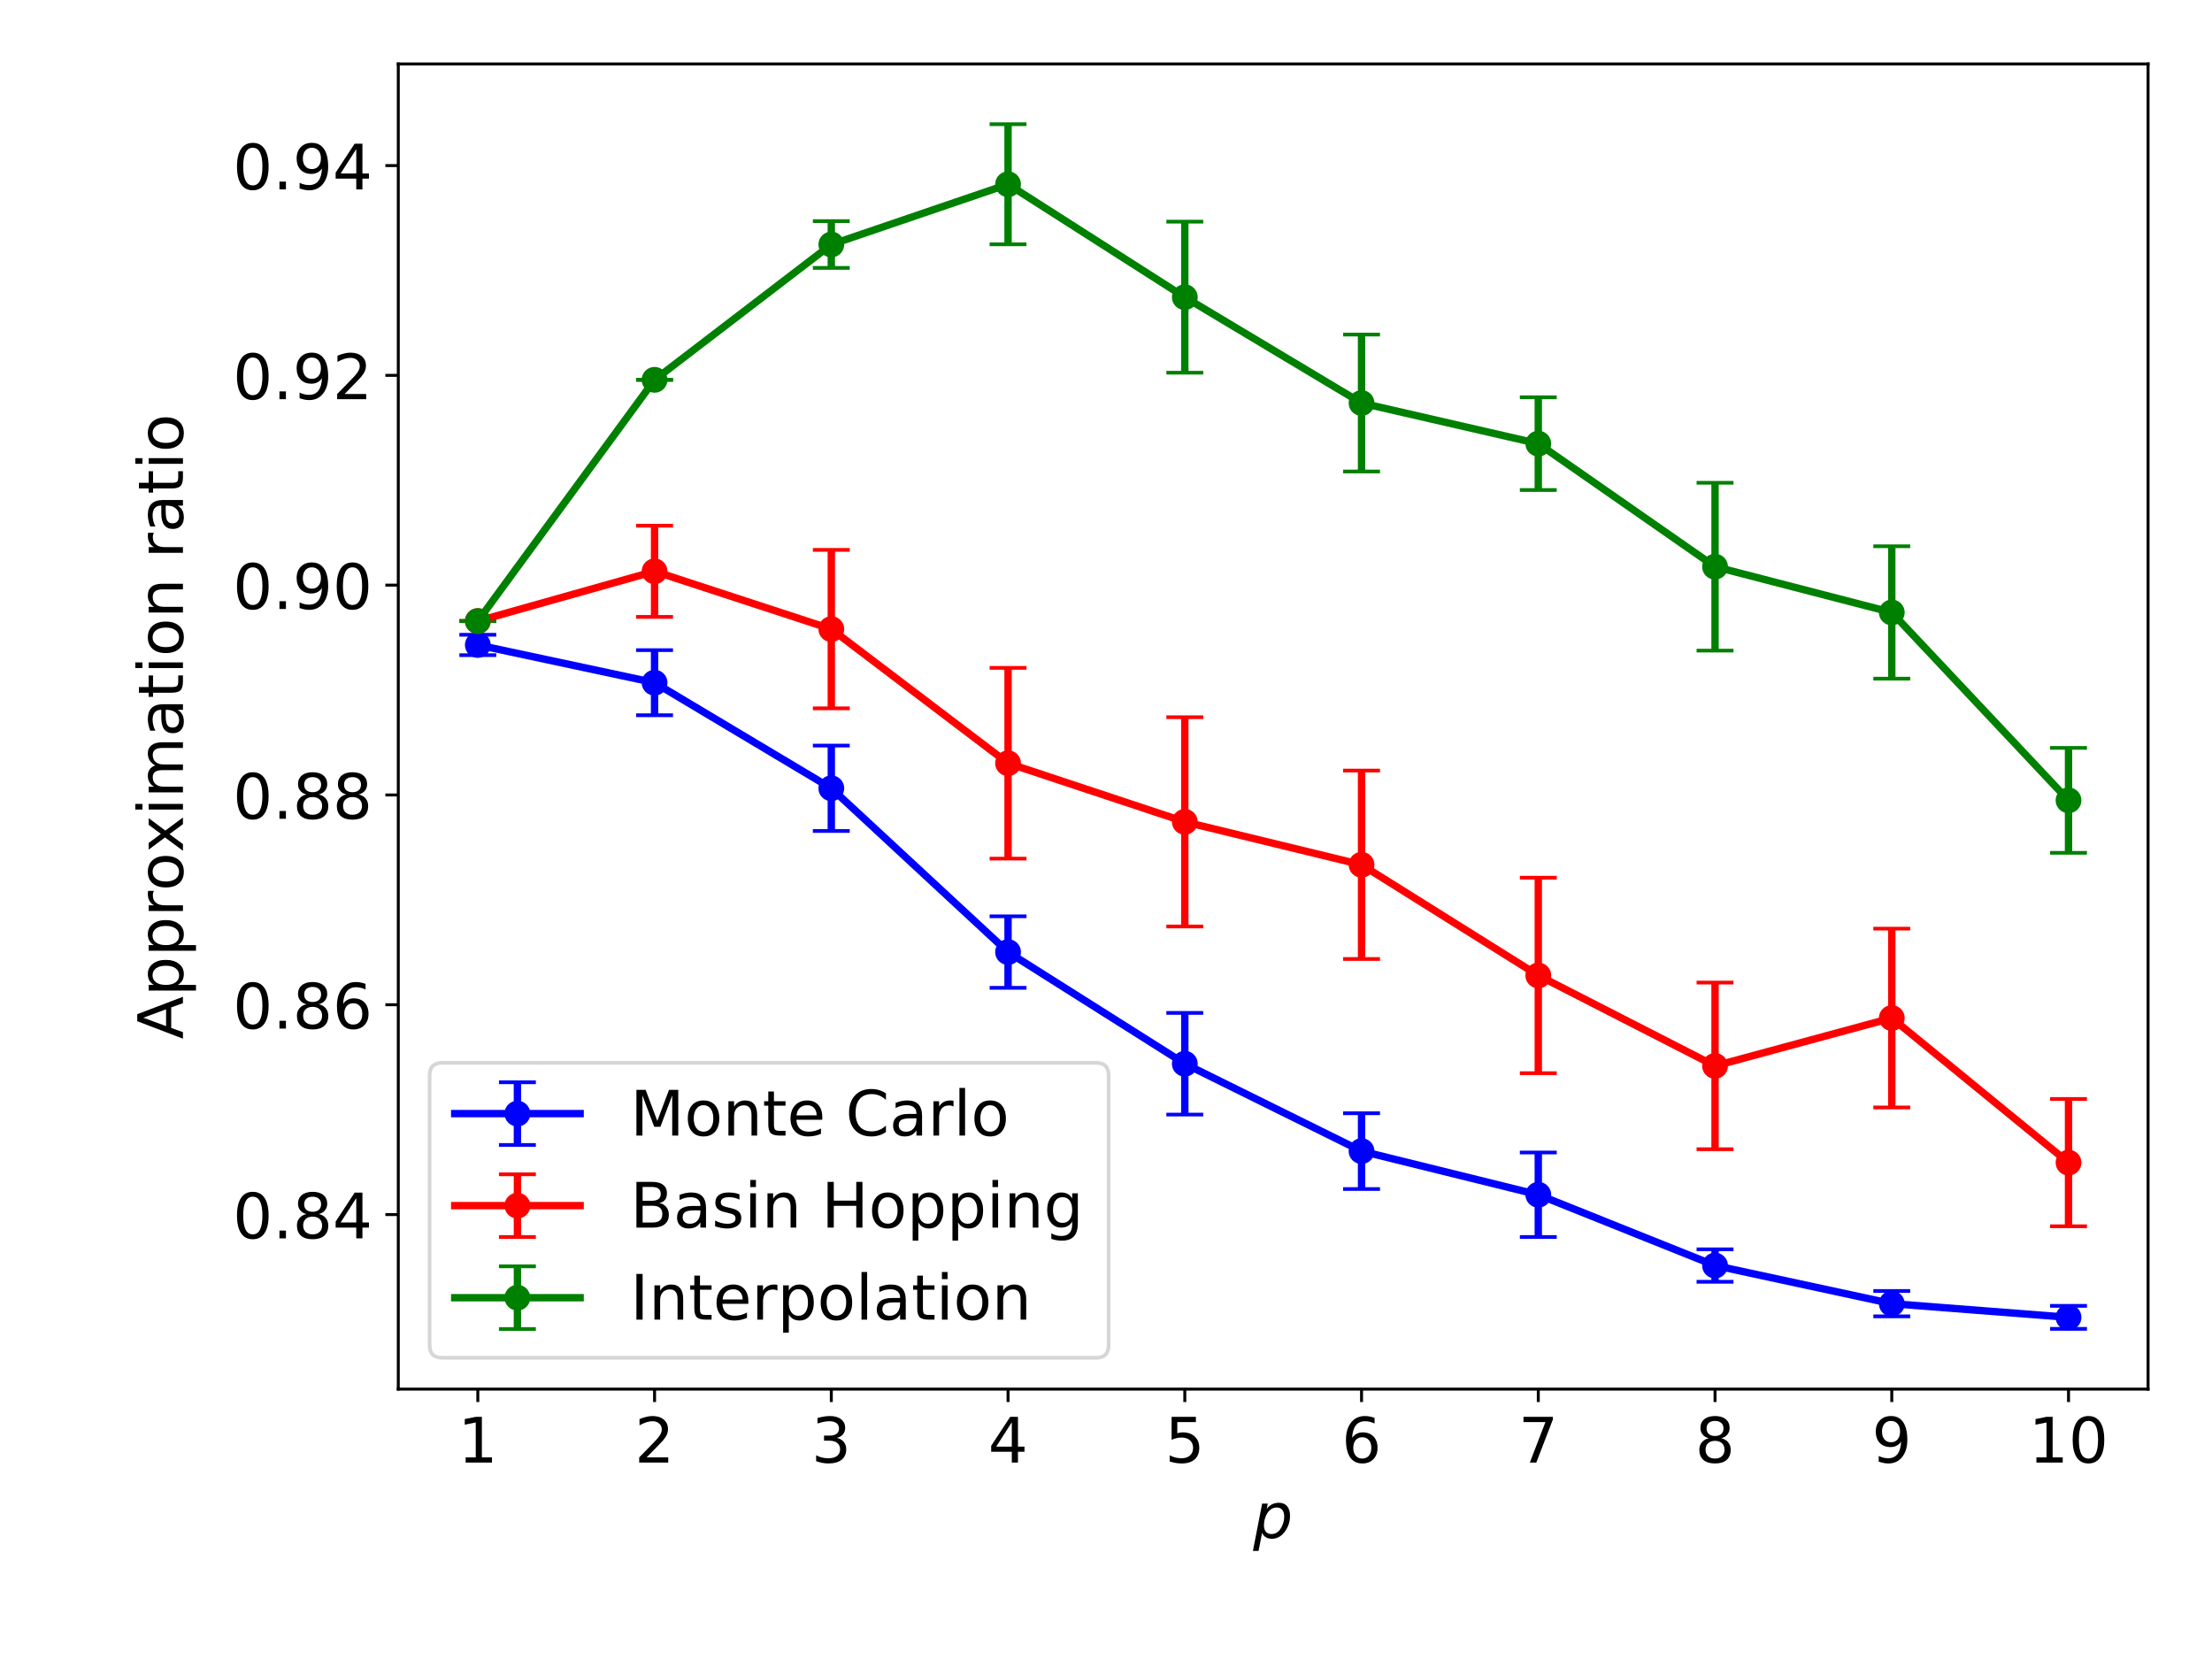 <?xml version="1.0" encoding="utf-8" standalone="no"?>
<!DOCTYPE svg PUBLIC "-//W3C//DTD SVG 1.1//EN"
  "http://www.w3.org/Graphics/SVG/1.1/DTD/svg11.dtd">
<!-- Created with matplotlib (https://matplotlib.org/) -->
<svg height="450pt" version="1.1" viewBox="0 0 599.76 450" width="599.76pt" xmlns="http://www.w3.org/2000/svg" xmlns:xlink="http://www.w3.org/1999/xlink">
 <defs>
  <style type="text/css">
*{stroke-linecap:butt;stroke-linejoin:round;}
  </style>
 </defs>
 <g id="figure_1">
  <g id="patch_1">
   <path d="M 0 450 
L 599.76 450 
L 599.76 0 
L 0 0 
z
" style="fill:#ffffff;"/>
  </g>
  <g id="axes_1">
   <g id="patch_2">
    <path d="M 107.991 376.615 
L 582.423 376.615 
L 582.423 17.344 
L 107.991 17.344 
z
" style="fill:#ffffff;"/>
   </g>
   <g id="matplotlib.axis_1">
    <g id="xtick_1">
     <g id="line2d_1">
      <defs>
       <path d="M 0 0 
L 0 3.5 
" id="m2e8992479a" style="stroke:#000000;stroke-width:0.8;"/>
      </defs>
      <g>
       <use style="stroke:#000000;stroke-width:0.8;" x="129.556" xlink:href="#m2e8992479a" y="376.615"/>
      </g>
     </g>
     <g id="text_1">
      <!-- 1 -->
      <defs>
       <path d="M 12.406 8.297 
L 28.516 8.297 
L 28.516 63.922 
L 10.984 60.406 
L 10.984 69.391 
L 28.422 72.906 
L 38.281 72.906 
L 38.281 8.297 
L 54.391 8.297 
L 54.391 0 
L 12.406 0 
z
" id="DejaVuSans-49"/>
      </defs>
      <g transform="translate(124.148 396.532)scale(0.17 -0.17)">
       <use xlink:href="#DejaVuSans-49"/>
      </g>
     </g>
    </g>
    <g id="xtick_2">
     <g id="line2d_2">
      <g>
       <use style="stroke:#000000;stroke-width:0.8;" x="177.478" xlink:href="#m2e8992479a" y="376.615"/>
      </g>
     </g>
     <g id="text_2">
      <!-- 2 -->
      <defs>
       <path d="M 19.188 8.297 
L 53.609 8.297 
L 53.609 0 
L 7.328 0 
L 7.328 8.297 
Q 12.938 14.109 22.625 23.891 
Q 32.328 33.688 34.812 36.531 
Q 39.547 41.844 41.422 45.531 
Q 43.312 49.219 43.312 52.781 
Q 43.312 58.594 39.234 62.25 
Q 35.156 65.922 28.609 65.922 
Q 23.969 65.922 18.812 64.312 
Q 13.672 62.703 7.812 59.422 
L 7.812 69.391 
Q 13.766 71.781 18.938 73 
Q 24.125 74.219 28.422 74.219 
Q 39.75 74.219 46.484 68.547 
Q 53.219 62.891 53.219 53.422 
Q 53.219 48.922 51.531 44.891 
Q 49.859 40.875 45.406 35.406 
Q 44.188 33.984 37.641 27.219 
Q 31.109 20.453 19.188 8.297 
z
" id="DejaVuSans-50"/>
      </defs>
      <g transform="translate(172.07 396.532)scale(0.17 -0.17)">
       <use xlink:href="#DejaVuSans-50"/>
      </g>
     </g>
    </g>
    <g id="xtick_3">
     <g id="line2d_3">
      <g>
       <use style="stroke:#000000;stroke-width:0.8;" x="225.401" xlink:href="#m2e8992479a" y="376.615"/>
      </g>
     </g>
     <g id="text_3">
      <!-- 3 -->
      <defs>
       <path d="M 40.578 39.312 
Q 47.656 37.797 51.625 33 
Q 55.609 28.219 55.609 21.188 
Q 55.609 10.406 48.188 4.484 
Q 40.766 -1.422 27.094 -1.422 
Q 22.516 -1.422 17.656 -0.516 
Q 12.797 0.391 7.625 2.203 
L 7.625 11.719 
Q 11.719 9.328 16.594 8.109 
Q 21.484 6.891 26.812 6.891 
Q 36.078 6.891 40.938 10.547 
Q 45.797 14.203 45.797 21.188 
Q 45.797 27.641 41.281 31.266 
Q 36.766 34.906 28.719 34.906 
L 20.219 34.906 
L 20.219 43.016 
L 29.109 43.016 
Q 36.375 43.016 40.234 45.922 
Q 44.094 48.828 44.094 54.297 
Q 44.094 59.906 40.109 62.906 
Q 36.141 65.922 28.719 65.922 
Q 24.656 65.922 20.016 65.031 
Q 15.375 64.156 9.812 62.312 
L 9.812 71.094 
Q 15.438 72.656 20.344 73.438 
Q 25.25 74.219 29.594 74.219 
Q 40.828 74.219 47.359 69.109 
Q 53.906 64.016 53.906 55.328 
Q 53.906 49.266 50.438 45.094 
Q 46.969 40.922 40.578 39.312 
z
" id="DejaVuSans-51"/>
      </defs>
      <g transform="translate(219.993 396.532)scale(0.17 -0.17)">
       <use xlink:href="#DejaVuSans-51"/>
      </g>
     </g>
    </g>
    <g id="xtick_4">
     <g id="line2d_4">
      <g>
       <use style="stroke:#000000;stroke-width:0.8;" x="273.323" xlink:href="#m2e8992479a" y="376.615"/>
      </g>
     </g>
     <g id="text_4">
      <!-- 4 -->
      <defs>
       <path d="M 37.797 64.312 
L 12.891 25.391 
L 37.797 25.391 
z
M 35.203 72.906 
L 47.609 72.906 
L 47.609 25.391 
L 58.016 25.391 
L 58.016 17.188 
L 47.609 17.188 
L 47.609 0 
L 37.797 0 
L 37.797 17.188 
L 4.891 17.188 
L 4.891 26.703 
z
" id="DejaVuSans-52"/>
      </defs>
      <g transform="translate(267.915 396.532)scale(0.17 -0.17)">
       <use xlink:href="#DejaVuSans-52"/>
      </g>
     </g>
    </g>
    <g id="xtick_5">
     <g id="line2d_5">
      <g>
       <use style="stroke:#000000;stroke-width:0.8;" x="321.246" xlink:href="#m2e8992479a" y="376.615"/>
      </g>
     </g>
     <g id="text_5">
      <!-- 5 -->
      <defs>
       <path d="M 10.797 72.906 
L 49.516 72.906 
L 49.516 64.594 
L 19.828 64.594 
L 19.828 46.734 
Q 21.969 47.469 24.109 47.828 
Q 26.266 48.188 28.422 48.188 
Q 40.625 48.188 47.75 41.5 
Q 54.891 34.812 54.891 23.391 
Q 54.891 11.625 47.562 5.094 
Q 40.234 -1.422 26.906 -1.422 
Q 22.312 -1.422 17.547 -0.641 
Q 12.797 0.141 7.719 1.703 
L 7.719 11.625 
Q 12.109 9.234 16.797 8.062 
Q 21.484 6.891 26.703 6.891 
Q 35.156 6.891 40.078 11.328 
Q 45.016 15.766 45.016 23.391 
Q 45.016 31 40.078 35.438 
Q 35.156 39.891 26.703 39.891 
Q 22.75 39.891 18.812 39.016 
Q 14.891 38.141 10.797 36.281 
z
" id="DejaVuSans-53"/>
      </defs>
      <g transform="translate(315.838 396.532)scale(0.17 -0.17)">
       <use xlink:href="#DejaVuSans-53"/>
      </g>
     </g>
    </g>
    <g id="xtick_6">
     <g id="line2d_6">
      <g>
       <use style="stroke:#000000;stroke-width:0.8;" x="369.168" xlink:href="#m2e8992479a" y="376.615"/>
      </g>
     </g>
     <g id="text_6">
      <!-- 6 -->
      <defs>
       <path d="M 33.016 40.375 
Q 26.375 40.375 22.484 35.828 
Q 18.609 31.297 18.609 23.391 
Q 18.609 15.531 22.484 10.953 
Q 26.375 6.391 33.016 6.391 
Q 39.656 6.391 43.531 10.953 
Q 47.406 15.531 47.406 23.391 
Q 47.406 31.297 43.531 35.828 
Q 39.656 40.375 33.016 40.375 
z
M 52.594 71.297 
L 52.594 62.312 
Q 48.875 64.062 45.094 64.984 
Q 41.312 65.922 37.594 65.922 
Q 27.828 65.922 22.672 59.328 
Q 17.531 52.734 16.797 39.406 
Q 19.672 43.656 24.016 45.922 
Q 28.375 48.188 33.594 48.188 
Q 44.578 48.188 50.953 41.516 
Q 57.328 34.859 57.328 23.391 
Q 57.328 12.156 50.688 5.359 
Q 44.047 -1.422 33.016 -1.422 
Q 20.359 -1.422 13.672 8.266 
Q 6.984 17.969 6.984 36.375 
Q 6.984 53.656 15.188 63.938 
Q 23.391 74.219 37.203 74.219 
Q 40.922 74.219 44.703 73.484 
Q 48.484 72.75 52.594 71.297 
z
" id="DejaVuSans-54"/>
      </defs>
      <g transform="translate(363.76 396.532)scale(0.17 -0.17)">
       <use xlink:href="#DejaVuSans-54"/>
      </g>
     </g>
    </g>
    <g id="xtick_7">
     <g id="line2d_7">
      <g>
       <use style="stroke:#000000;stroke-width:0.8;" x="417.091" xlink:href="#m2e8992479a" y="376.615"/>
      </g>
     </g>
     <g id="text_7">
      <!-- 7 -->
      <defs>
       <path d="M 8.203 72.906 
L 55.078 72.906 
L 55.078 68.703 
L 28.609 0 
L 18.312 0 
L 43.219 64.594 
L 8.203 64.594 
z
" id="DejaVuSans-55"/>
      </defs>
      <g transform="translate(411.683 396.532)scale(0.17 -0.17)">
       <use xlink:href="#DejaVuSans-55"/>
      </g>
     </g>
    </g>
    <g id="xtick_8">
     <g id="line2d_8">
      <g>
       <use style="stroke:#000000;stroke-width:0.8;" x="465.013" xlink:href="#m2e8992479a" y="376.615"/>
      </g>
     </g>
     <g id="text_8">
      <!-- 8 -->
      <defs>
       <path d="M 31.781 34.625 
Q 24.75 34.625 20.719 30.859 
Q 16.703 27.094 16.703 20.516 
Q 16.703 13.922 20.719 10.156 
Q 24.75 6.391 31.781 6.391 
Q 38.812 6.391 42.859 10.172 
Q 46.922 13.969 46.922 20.516 
Q 46.922 27.094 42.891 30.859 
Q 38.875 34.625 31.781 34.625 
z
M 21.922 38.812 
Q 15.578 40.375 12.031 44.719 
Q 8.5 49.078 8.5 55.328 
Q 8.5 64.062 14.719 69.141 
Q 20.953 74.219 31.781 74.219 
Q 42.672 74.219 48.875 69.141 
Q 55.078 64.062 55.078 55.328 
Q 55.078 49.078 51.531 44.719 
Q 48 40.375 41.703 38.812 
Q 48.828 37.156 52.797 32.312 
Q 56.781 27.484 56.781 20.516 
Q 56.781 9.906 50.312 4.234 
Q 43.844 -1.422 31.781 -1.422 
Q 19.734 -1.422 13.25 4.234 
Q 6.781 9.906 6.781 20.516 
Q 6.781 27.484 10.781 32.312 
Q 14.797 37.156 21.922 38.812 
z
M 18.312 54.391 
Q 18.312 48.734 21.844 45.562 
Q 25.391 42.391 31.781 42.391 
Q 38.141 42.391 41.719 45.562 
Q 45.312 48.734 45.312 54.391 
Q 45.312 60.062 41.719 63.234 
Q 38.141 66.406 31.781 66.406 
Q 25.391 66.406 21.844 63.234 
Q 18.312 60.062 18.312 54.391 
z
" id="DejaVuSans-56"/>
      </defs>
      <g transform="translate(459.605 396.532)scale(0.17 -0.17)">
       <use xlink:href="#DejaVuSans-56"/>
      </g>
     </g>
    </g>
    <g id="xtick_9">
     <g id="line2d_9">
      <g>
       <use style="stroke:#000000;stroke-width:0.8;" x="512.936" xlink:href="#m2e8992479a" y="376.615"/>
      </g>
     </g>
     <g id="text_9">
      <!-- 9 -->
      <defs>
       <path d="M 10.984 1.516 
L 10.984 10.5 
Q 14.703 8.734 18.5 7.812 
Q 22.312 6.891 25.984 6.891 
Q 35.75 6.891 40.891 13.453 
Q 46.047 20.016 46.781 33.406 
Q 43.953 29.203 39.594 26.953 
Q 35.25 24.703 29.984 24.703 
Q 19.047 24.703 12.672 31.312 
Q 6.297 37.938 6.297 49.422 
Q 6.297 60.641 12.938 67.422 
Q 19.578 74.219 30.609 74.219 
Q 43.266 74.219 49.922 64.516 
Q 56.594 54.828 56.594 36.375 
Q 56.594 19.141 48.406 8.859 
Q 40.234 -1.422 26.422 -1.422 
Q 22.703 -1.422 18.891 -0.688 
Q 15.094 0.047 10.984 1.516 
z
M 30.609 32.422 
Q 37.25 32.422 41.125 36.953 
Q 45.016 41.5 45.016 49.422 
Q 45.016 57.281 41.125 61.844 
Q 37.25 66.406 30.609 66.406 
Q 23.969 66.406 20.094 61.844 
Q 16.219 57.281 16.219 49.422 
Q 16.219 41.5 20.094 36.953 
Q 23.969 32.422 30.609 32.422 
z
" id="DejaVuSans-57"/>
      </defs>
      <g transform="translate(507.527 396.532)scale(0.17 -0.17)">
       <use xlink:href="#DejaVuSans-57"/>
      </g>
     </g>
    </g>
    <g id="xtick_10">
     <g id="line2d_10">
      <g>
       <use style="stroke:#000000;stroke-width:0.8;" x="560.858" xlink:href="#m2e8992479a" y="376.615"/>
      </g>
     </g>
     <g id="text_10">
      <!-- 10 -->
      <defs>
       <path d="M 31.781 66.406 
Q 24.172 66.406 20.328 58.906 
Q 16.5 51.422 16.5 36.375 
Q 16.5 21.391 20.328 13.891 
Q 24.172 6.391 31.781 6.391 
Q 39.453 6.391 43.281 13.891 
Q 47.125 21.391 47.125 36.375 
Q 47.125 51.422 43.281 58.906 
Q 39.453 66.406 31.781 66.406 
z
M 31.781 74.219 
Q 44.047 74.219 50.516 64.516 
Q 56.984 54.828 56.984 36.375 
Q 56.984 17.969 50.516 8.266 
Q 44.047 -1.422 31.781 -1.422 
Q 19.531 -1.422 13.062 8.266 
Q 6.594 17.969 6.594 36.375 
Q 6.594 54.828 13.062 64.516 
Q 19.531 74.219 31.781 74.219 
z
" id="DejaVuSans-48"/>
      </defs>
      <g transform="translate(550.042 396.532)scale(0.17 -0.17)">
       <use xlink:href="#DejaVuSans-49"/>
       <use x="63.623" xlink:href="#DejaVuSans-48"/>
      </g>
     </g>
    </g>
    <g id="text_11">
     <!-- $p$ -->
     <defs>
      <path d="M 49.609 33.688 
Q 49.609 40.875 46.484 44.672 
Q 43.359 48.484 37.5 48.484 
Q 33.5 48.484 29.859 46.438 
Q 26.219 44.391 23.391 40.484 
Q 20.609 36.625 18.938 31.156 
Q 17.281 25.688 17.281 20.312 
Q 17.281 13.484 20.406 9.797 
Q 23.531 6.109 29.297 6.109 
Q 33.547 6.109 37.188 8.109 
Q 40.828 10.109 43.406 13.922 
Q 46.188 17.922 47.891 23.344 
Q 49.609 28.766 49.609 33.688 
z
M 21.781 46.391 
Q 25.391 51.125 30.297 53.562 
Q 35.203 56 41.219 56 
Q 49.609 56 54.25 50.5 
Q 58.891 45.016 58.891 35.109 
Q 58.891 27 56 19.656 
Q 53.125 12.312 47.703 6.5 
Q 44.094 2.641 39.547 0.609 
Q 35.016 -1.422 29.984 -1.422 
Q 24.172 -1.422 20.219 1 
Q 16.266 3.422 14.312 8.203 
L 8.688 -20.797 
L -0.297 -20.797 
L 14.406 54.688 
L 23.391 54.688 
z
" id="DejaVuSans-Oblique-112"/>
     </defs>
     <g transform="translate(339.767 416.95)scale(0.17 -0.17)">
      <use xlink:href="#DejaVuSans-Oblique-112"/>
     </g>
    </g>
   </g>
   <g id="matplotlib.axis_2">
    <g id="ytick_1">
     <g id="line2d_11">
      <defs>
       <path d="M 0 0 
L -3.5 0 
" id="m71ad647542" style="stroke:#000000;stroke-width:0.8;"/>
      </defs>
      <g>
       <use style="stroke:#000000;stroke-width:0.8;" x="107.991" xlink:href="#m71ad647542" y="329.285"/>
      </g>
     </g>
     <g id="text_12">
      <!-- 0.84 -->
      <defs>
       <path d="M 10.688 12.406 
L 21 12.406 
L 21 0 
L 10.688 0 
z
" id="DejaVuSans-46"/>
      </defs>
      <g transform="translate(63.139 335.744)scale(0.17 -0.17)">
       <use xlink:href="#DejaVuSans-48"/>
       <use x="63.623" xlink:href="#DejaVuSans-46"/>
       <use x="95.41" xlink:href="#DejaVuSans-56"/>
       <use x="159.033" xlink:href="#DejaVuSans-52"/>
      </g>
     </g>
    </g>
    <g id="ytick_2">
     <g id="line2d_12">
      <g>
       <use style="stroke:#000000;stroke-width:0.8;" x="107.991" xlink:href="#m71ad647542" y="272.406"/>
      </g>
     </g>
     <g id="text_13">
      <!-- 0.86 -->
      <g transform="translate(63.139 278.865)scale(0.17 -0.17)">
       <use xlink:href="#DejaVuSans-48"/>
       <use x="63.623" xlink:href="#DejaVuSans-46"/>
       <use x="95.41" xlink:href="#DejaVuSans-56"/>
       <use x="159.033" xlink:href="#DejaVuSans-54"/>
      </g>
     </g>
    </g>
    <g id="ytick_3">
     <g id="line2d_13">
      <g>
       <use style="stroke:#000000;stroke-width:0.8;" x="107.991" xlink:href="#m71ad647542" y="215.527"/>
      </g>
     </g>
     <g id="text_14">
      <!-- 0.88 -->
      <g transform="translate(63.139 221.986)scale(0.17 -0.17)">
       <use xlink:href="#DejaVuSans-48"/>
       <use x="63.623" xlink:href="#DejaVuSans-46"/>
       <use x="95.41" xlink:href="#DejaVuSans-56"/>
       <use x="159.033" xlink:href="#DejaVuSans-56"/>
      </g>
     </g>
    </g>
    <g id="ytick_4">
     <g id="line2d_14">
      <g>
       <use style="stroke:#000000;stroke-width:0.8;" x="107.991" xlink:href="#m71ad647542" y="158.648"/>
      </g>
     </g>
     <g id="text_15">
      <!-- 0.90 -->
      <g transform="translate(63.139 165.107)scale(0.17 -0.17)">
       <use xlink:href="#DejaVuSans-48"/>
       <use x="63.623" xlink:href="#DejaVuSans-46"/>
       <use x="95.41" xlink:href="#DejaVuSans-57"/>
       <use x="159.033" xlink:href="#DejaVuSans-48"/>
      </g>
     </g>
    </g>
    <g id="ytick_5">
     <g id="line2d_15">
      <g>
       <use style="stroke:#000000;stroke-width:0.8;" x="107.991" xlink:href="#m71ad647542" y="101.769"/>
      </g>
     </g>
     <g id="text_16">
      <!-- 0.92 -->
      <g transform="translate(63.139 108.228)scale(0.17 -0.17)">
       <use xlink:href="#DejaVuSans-48"/>
       <use x="63.623" xlink:href="#DejaVuSans-46"/>
       <use x="95.41" xlink:href="#DejaVuSans-57"/>
       <use x="159.033" xlink:href="#DejaVuSans-50"/>
      </g>
     </g>
    </g>
    <g id="ytick_6">
     <g id="line2d_16">
      <g>
       <use style="stroke:#000000;stroke-width:0.8;" x="107.991" xlink:href="#m71ad647542" y="44.891"/>
      </g>
     </g>
     <g id="text_17">
      <!-- 0.94 -->
      <g transform="translate(63.139 51.349)scale(0.17 -0.17)">
       <use xlink:href="#DejaVuSans-48"/>
       <use x="63.623" xlink:href="#DejaVuSans-46"/>
       <use x="95.41" xlink:href="#DejaVuSans-57"/>
       <use x="159.033" xlink:href="#DejaVuSans-52"/>
      </g>
     </g>
    </g>
    <g id="text_18">
     <!-- Approximation ratio -->
     <defs>
      <path d="M 34.188 63.188 
L 20.797 26.906 
L 47.609 26.906 
z
M 28.609 72.906 
L 39.797 72.906 
L 67.578 0 
L 57.328 0 
L 50.688 18.703 
L 17.828 18.703 
L 11.188 0 
L 0.781 0 
z
" id="DejaVuSans-65"/>
      <path d="M 18.109 8.203 
L 18.109 -20.797 
L 9.078 -20.797 
L 9.078 54.688 
L 18.109 54.688 
L 18.109 46.391 
Q 20.953 51.266 25.266 53.625 
Q 29.594 56 35.594 56 
Q 45.562 56 51.781 48.094 
Q 58.016 40.188 58.016 27.297 
Q 58.016 14.406 51.781 6.484 
Q 45.562 -1.422 35.594 -1.422 
Q 29.594 -1.422 25.266 0.953 
Q 20.953 3.328 18.109 8.203 
z
M 48.688 27.297 
Q 48.688 37.203 44.609 42.844 
Q 40.531 48.484 33.406 48.484 
Q 26.266 48.484 22.188 42.844 
Q 18.109 37.203 18.109 27.297 
Q 18.109 17.391 22.188 11.75 
Q 26.266 6.109 33.406 6.109 
Q 40.531 6.109 44.609 11.75 
Q 48.688 17.391 48.688 27.297 
z
" id="DejaVuSans-112"/>
      <path d="M 41.109 46.297 
Q 39.594 47.172 37.812 47.578 
Q 36.031 48 33.891 48 
Q 26.266 48 22.188 43.047 
Q 18.109 38.094 18.109 28.812 
L 18.109 0 
L 9.078 0 
L 9.078 54.688 
L 18.109 54.688 
L 18.109 46.188 
Q 20.953 51.172 25.484 53.578 
Q 30.031 56 36.531 56 
Q 37.453 56 38.578 55.875 
Q 39.703 55.766 41.062 55.516 
z
" id="DejaVuSans-114"/>
      <path d="M 30.609 48.391 
Q 23.391 48.391 19.188 42.75 
Q 14.984 37.109 14.984 27.297 
Q 14.984 17.484 19.156 11.844 
Q 23.344 6.203 30.609 6.203 
Q 37.797 6.203 41.984 11.859 
Q 46.188 17.531 46.188 27.297 
Q 46.188 37.016 41.984 42.703 
Q 37.797 48.391 30.609 48.391 
z
M 30.609 56 
Q 42.328 56 49.016 48.375 
Q 55.719 40.766 55.719 27.297 
Q 55.719 13.875 49.016 6.219 
Q 42.328 -1.422 30.609 -1.422 
Q 18.844 -1.422 12.172 6.219 
Q 5.516 13.875 5.516 27.297 
Q 5.516 40.766 12.172 48.375 
Q 18.844 56 30.609 56 
z
" id="DejaVuSans-111"/>
      <path d="M 54.891 54.688 
L 35.109 28.078 
L 55.906 0 
L 45.312 0 
L 29.391 21.484 
L 13.484 0 
L 2.875 0 
L 24.125 28.609 
L 4.688 54.688 
L 15.281 54.688 
L 29.781 35.203 
L 44.281 54.688 
z
" id="DejaVuSans-120"/>
      <path d="M 9.422 54.688 
L 18.406 54.688 
L 18.406 0 
L 9.422 0 
z
M 9.422 75.984 
L 18.406 75.984 
L 18.406 64.594 
L 9.422 64.594 
z
" id="DejaVuSans-105"/>
      <path d="M 52 44.188 
Q 55.375 50.25 60.062 53.125 
Q 64.75 56 71.094 56 
Q 79.641 56 84.281 50.016 
Q 88.922 44.047 88.922 33.016 
L 88.922 0 
L 79.891 0 
L 79.891 32.719 
Q 79.891 40.578 77.094 44.375 
Q 74.312 48.188 68.609 48.188 
Q 61.625 48.188 57.562 43.547 
Q 53.516 38.922 53.516 30.906 
L 53.516 0 
L 44.484 0 
L 44.484 32.719 
Q 44.484 40.625 41.703 44.406 
Q 38.922 48.188 33.109 48.188 
Q 26.219 48.188 22.156 43.531 
Q 18.109 38.875 18.109 30.906 
L 18.109 0 
L 9.078 0 
L 9.078 54.688 
L 18.109 54.688 
L 18.109 46.188 
Q 21.188 51.219 25.484 53.609 
Q 29.781 56 35.688 56 
Q 41.656 56 45.828 52.969 
Q 50 49.953 52 44.188 
z
" id="DejaVuSans-109"/>
      <path d="M 34.281 27.484 
Q 23.391 27.484 19.188 25 
Q 14.984 22.516 14.984 16.5 
Q 14.984 11.719 18.141 8.906 
Q 21.297 6.109 26.703 6.109 
Q 34.188 6.109 38.703 11.406 
Q 43.219 16.703 43.219 25.484 
L 43.219 27.484 
z
M 52.203 31.203 
L 52.203 0 
L 43.219 0 
L 43.219 8.297 
Q 40.141 3.328 35.547 0.953 
Q 30.953 -1.422 24.312 -1.422 
Q 15.922 -1.422 10.953 3.297 
Q 6 8.016 6 15.922 
Q 6 25.141 12.172 29.828 
Q 18.359 34.516 30.609 34.516 
L 43.219 34.516 
L 43.219 35.406 
Q 43.219 41.609 39.141 45 
Q 35.062 48.391 27.688 48.391 
Q 23 48.391 18.547 47.266 
Q 14.109 46.141 10.016 43.891 
L 10.016 52.203 
Q 14.938 54.109 19.578 55.047 
Q 24.219 56 28.609 56 
Q 40.484 56 46.344 49.844 
Q 52.203 43.703 52.203 31.203 
z
" id="DejaVuSans-97"/>
      <path d="M 18.312 70.219 
L 18.312 54.688 
L 36.812 54.688 
L 36.812 47.703 
L 18.312 47.703 
L 18.312 18.016 
Q 18.312 11.328 20.141 9.422 
Q 21.969 7.516 27.594 7.516 
L 36.812 7.516 
L 36.812 0 
L 27.594 0 
Q 17.188 0 13.234 3.875 
Q 9.281 7.766 9.281 18.016 
L 9.281 47.703 
L 2.688 47.703 
L 2.688 54.688 
L 9.281 54.688 
L 9.281 70.219 
z
" id="DejaVuSans-116"/>
      <path d="M 54.891 33.016 
L 54.891 0 
L 45.906 0 
L 45.906 32.719 
Q 45.906 40.484 42.875 44.328 
Q 39.844 48.188 33.797 48.188 
Q 26.516 48.188 22.312 43.547 
Q 18.109 38.922 18.109 30.906 
L 18.109 0 
L 9.078 0 
L 9.078 54.688 
L 18.109 54.688 
L 18.109 46.188 
Q 21.344 51.125 25.703 53.562 
Q 30.078 56 35.797 56 
Q 45.219 56 50.047 50.172 
Q 54.891 44.344 54.891 33.016 
z
" id="DejaVuSans-110"/>
      <path id="DejaVuSans-32"/>
     </defs>
     <g transform="translate(49.604 281.736)rotate(-90)scale(0.17 -0.17)">
      <use xlink:href="#DejaVuSans-65"/>
      <use x="68.408" xlink:href="#DejaVuSans-112"/>
      <use x="131.885" xlink:href="#DejaVuSans-112"/>
      <use x="195.361" xlink:href="#DejaVuSans-114"/>
      <use x="236.443" xlink:href="#DejaVuSans-111"/>
      <use x="297.578" xlink:href="#DejaVuSans-120"/>
      <use x="356.758" xlink:href="#DejaVuSans-105"/>
      <use x="384.541" xlink:href="#DejaVuSans-109"/>
      <use x="481.953" xlink:href="#DejaVuSans-97"/>
      <use x="543.232" xlink:href="#DejaVuSans-116"/>
      <use x="582.441" xlink:href="#DejaVuSans-105"/>
      <use x="610.225" xlink:href="#DejaVuSans-111"/>
      <use x="671.406" xlink:href="#DejaVuSans-110"/>
      <use x="734.785" xlink:href="#DejaVuSans-32"/>
      <use x="766.572" xlink:href="#DejaVuSans-114"/>
      <use x="807.686" xlink:href="#DejaVuSans-97"/>
      <use x="868.965" xlink:href="#DejaVuSans-116"/>
      <use x="908.174" xlink:href="#DejaVuSans-105"/>
      <use x="935.957" xlink:href="#DejaVuSans-111"/>
     </g>
    </g>
   </g>
   <g id="patch_3">
    <path d="M 107.991 376.615 
L 107.991 17.344 
" style="fill:none;stroke:#000000;stroke-linecap:square;stroke-linejoin:miter;stroke-width:0.8;"/>
   </g>
   <g id="patch_4">
    <path d="M 582.423 376.615 
L 582.423 17.344 
" style="fill:none;stroke:#000000;stroke-linecap:square;stroke-linejoin:miter;stroke-width:0.8;"/>
   </g>
   <g id="patch_5">
    <path d="M 107.991 376.615 
L 582.423 376.615 
" style="fill:none;stroke:#000000;stroke-linecap:square;stroke-linejoin:miter;stroke-width:0.8;"/>
   </g>
   <g id="patch_6">
    <path d="M 107.991 17.344 
L 582.423 17.344 
" style="fill:none;stroke:#000000;stroke-linecap:square;stroke-linejoin:miter;stroke-width:0.8;"/>
   </g>
   <g id="legend_1">
    <g id="patch_7">
     <path d="M 119.891 368.115 
L 297.187 368.115 
Q 300.587 368.115 300.587 364.715 
L 300.587 291.556 
Q 300.587 288.156 297.187 288.156 
L 119.891 288.156 
Q 116.491 288.156 116.491 291.556 
L 116.491 364.715 
Q 116.491 368.115 119.891 368.115 
z
" style="fill:#ffffff;opacity:0.8;stroke:#cccccc;stroke-linejoin:miter;"/>
    </g>
    <g id="LineCollection_1">
     <path d="M 140.291 310.423 
L 140.291 293.423 
" style="fill:none;stroke:#0000ff;stroke-width:2;"/>
    </g>
    <g id="line2d_17">
     <defs>
      <path d="M 5 0 
L -5 -0 
" id="m24c021b1fe" style="stroke:#0000ff;"/>
     </defs>
     <g>
      <use style="fill:#0000ff;stroke:#0000ff;" x="140.291" xlink:href="#m24c021b1fe" y="310.423"/>
     </g>
    </g>
    <g id="line2d_18">
     <g>
      <use style="fill:#0000ff;stroke:#0000ff;" x="140.291" xlink:href="#m24c021b1fe" y="293.423"/>
     </g>
    </g>
    <g id="line2d_19">
     <path d="M 123.291 301.923 
L 157.291 301.923 
" style="fill:none;stroke:#0000ff;stroke-linecap:square;stroke-width:2;"/>
    </g>
    <g id="line2d_20">
     <defs>
      <path d="M 0 3 
C 0.796 3 1.559 2.684 2.121 2.121 
C 2.684 1.559 3 0.796 3 0 
C 3 -0.796 2.684 -1.559 2.121 -2.121 
C 1.559 -2.684 0.796 -3 0 -3 
C -0.796 -3 -1.559 -2.684 -2.121 -2.121 
C -2.684 -1.559 -3 -0.796 -3 0 
C -3 0.796 -2.684 1.559 -2.121 2.121 
C -1.559 2.684 -0.796 3 0 3 
z
" id="mffa8f8a991" style="stroke:#0000ff;"/>
     </defs>
     <g>
      <use style="fill:#0000ff;stroke:#0000ff;" x="140.291" xlink:href="#mffa8f8a991" y="301.923"/>
     </g>
    </g>
    <g id="text_19">
     <!-- Monte Carlo -->
     <defs>
      <path d="M 9.812 72.906 
L 24.516 72.906 
L 43.109 23.297 
L 61.812 72.906 
L 76.516 72.906 
L 76.516 0 
L 66.891 0 
L 66.891 64.016 
L 48.094 14.016 
L 38.188 14.016 
L 19.391 64.016 
L 19.391 0 
L 9.812 0 
z
" id="DejaVuSans-77"/>
      <path d="M 56.203 29.594 
L 56.203 25.203 
L 14.891 25.203 
Q 15.484 15.922 20.484 11.062 
Q 25.484 6.203 34.422 6.203 
Q 39.594 6.203 44.453 7.469 
Q 49.312 8.734 54.109 11.281 
L 54.109 2.781 
Q 49.266 0.734 44.188 -0.344 
Q 39.109 -1.422 33.891 -1.422 
Q 20.797 -1.422 13.156 6.188 
Q 5.516 13.812 5.516 26.812 
Q 5.516 40.234 12.766 48.109 
Q 20.016 56 32.328 56 
Q 43.359 56 49.781 48.891 
Q 56.203 41.797 56.203 29.594 
z
M 47.219 32.234 
Q 47.125 39.594 43.094 43.984 
Q 39.062 48.391 32.422 48.391 
Q 24.906 48.391 20.391 44.141 
Q 15.875 39.891 15.188 32.172 
z
" id="DejaVuSans-101"/>
      <path d="M 64.406 67.281 
L 64.406 56.891 
Q 59.422 61.531 53.781 63.812 
Q 48.141 66.109 41.797 66.109 
Q 29.297 66.109 22.656 58.469 
Q 16.016 50.828 16.016 36.375 
Q 16.016 21.969 22.656 14.328 
Q 29.297 6.688 41.797 6.688 
Q 48.141 6.688 53.781 8.984 
Q 59.422 11.281 64.406 15.922 
L 64.406 5.609 
Q 59.234 2.094 53.438 0.328 
Q 47.656 -1.422 41.219 -1.422 
Q 24.656 -1.422 15.125 8.703 
Q 5.609 18.844 5.609 36.375 
Q 5.609 53.953 15.125 64.078 
Q 24.656 74.219 41.219 74.219 
Q 47.75 74.219 53.531 72.484 
Q 59.328 70.75 64.406 67.281 
z
" id="DejaVuSans-67"/>
      <path d="M 9.422 75.984 
L 18.406 75.984 
L 18.406 0 
L 9.422 0 
z
" id="DejaVuSans-108"/>
     </defs>
     <g transform="translate(170.891 307.873)scale(0.17 -0.17)">
      <use xlink:href="#DejaVuSans-77"/>
      <use x="86.279" xlink:href="#DejaVuSans-111"/>
      <use x="147.461" xlink:href="#DejaVuSans-110"/>
      <use x="210.84" xlink:href="#DejaVuSans-116"/>
      <use x="250.049" xlink:href="#DejaVuSans-101"/>
      <use x="311.572" xlink:href="#DejaVuSans-32"/>
      <use x="343.359" xlink:href="#DejaVuSans-67"/>
      <use x="413.184" xlink:href="#DejaVuSans-97"/>
      <use x="474.463" xlink:href="#DejaVuSans-114"/>
      <use x="515.576" xlink:href="#DejaVuSans-108"/>
      <use x="543.359" xlink:href="#DejaVuSans-111"/>
     </g>
    </g>
    <g id="LineCollection_2">
     <path d="M 140.291 335.376 
L 140.291 318.376 
" style="fill:none;stroke:#ff0000;stroke-width:2;"/>
    </g>
    <g id="line2d_21">
     <defs>
      <path d="M 5 0 
L -5 -0 
" id="m9bff00f767" style="stroke:#ff0000;"/>
     </defs>
     <g>
      <use style="fill:#ff0000;stroke:#ff0000;" x="140.291" xlink:href="#m9bff00f767" y="335.376"/>
     </g>
    </g>
    <g id="line2d_22">
     <g>
      <use style="fill:#ff0000;stroke:#ff0000;" x="140.291" xlink:href="#m9bff00f767" y="318.376"/>
     </g>
    </g>
    <g id="line2d_23">
     <path d="M 123.291 326.876 
L 157.291 326.876 
" style="fill:none;stroke:#ff0000;stroke-linecap:square;stroke-width:2;"/>
    </g>
    <g id="line2d_24">
     <defs>
      <path d="M 0 3 
C 0.796 3 1.559 2.684 2.121 2.121 
C 2.684 1.559 3 0.796 3 0 
C 3 -0.796 2.684 -1.559 2.121 -2.121 
C 1.559 -2.684 0.796 -3 0 -3 
C -0.796 -3 -1.559 -2.684 -2.121 -2.121 
C -2.684 -1.559 -3 -0.796 -3 0 
C -3 0.796 -2.684 1.559 -2.121 2.121 
C -1.559 2.684 -0.796 3 0 3 
z
" id="m35c2d542f9" style="stroke:#ff0000;"/>
     </defs>
     <g>
      <use style="fill:#ff0000;stroke:#ff0000;" x="140.291" xlink:href="#m35c2d542f9" y="326.876"/>
     </g>
    </g>
    <g id="text_20">
     <!-- Basin Hopping -->
     <defs>
      <path d="M 19.672 34.812 
L 19.672 8.109 
L 35.5 8.109 
Q 43.453 8.109 47.281 11.406 
Q 51.125 14.703 51.125 21.484 
Q 51.125 28.328 47.281 31.562 
Q 43.453 34.812 35.5 34.812 
z
M 19.672 64.797 
L 19.672 42.828 
L 34.281 42.828 
Q 41.5 42.828 45.031 45.531 
Q 48.578 48.25 48.578 53.812 
Q 48.578 59.328 45.031 62.062 
Q 41.5 64.797 34.281 64.797 
z
M 9.812 72.906 
L 35.016 72.906 
Q 46.297 72.906 52.391 68.219 
Q 58.5 63.531 58.5 54.891 
Q 58.5 48.188 55.375 44.234 
Q 52.25 40.281 46.188 39.312 
Q 53.469 37.75 57.5 32.781 
Q 61.531 27.828 61.531 20.406 
Q 61.531 10.641 54.891 5.312 
Q 48.25 0 35.984 0 
L 9.812 0 
z
" id="DejaVuSans-66"/>
      <path d="M 44.281 53.078 
L 44.281 44.578 
Q 40.484 46.531 36.375 47.5 
Q 32.281 48.484 27.875 48.484 
Q 21.188 48.484 17.844 46.438 
Q 14.5 44.391 14.5 40.281 
Q 14.5 37.156 16.891 35.375 
Q 19.281 33.594 26.516 31.984 
L 29.594 31.297 
Q 39.156 29.25 43.188 25.516 
Q 47.219 21.781 47.219 15.094 
Q 47.219 7.469 41.188 3.016 
Q 35.156 -1.422 24.609 -1.422 
Q 20.219 -1.422 15.453 -0.562 
Q 10.688 0.297 5.422 2 
L 5.422 11.281 
Q 10.406 8.688 15.234 7.391 
Q 20.062 6.109 24.812 6.109 
Q 31.156 6.109 34.562 8.281 
Q 37.984 10.453 37.984 14.406 
Q 37.984 18.062 35.516 20.016 
Q 33.062 21.969 24.703 23.781 
L 21.578 24.516 
Q 13.234 26.266 9.516 29.906 
Q 5.812 33.547 5.812 39.891 
Q 5.812 47.609 11.281 51.797 
Q 16.75 56 26.812 56 
Q 31.781 56 36.172 55.266 
Q 40.578 54.547 44.281 53.078 
z
" id="DejaVuSans-115"/>
      <path d="M 9.812 72.906 
L 19.672 72.906 
L 19.672 43.016 
L 55.516 43.016 
L 55.516 72.906 
L 65.375 72.906 
L 65.375 0 
L 55.516 0 
L 55.516 34.719 
L 19.672 34.719 
L 19.672 0 
L 9.812 0 
z
" id="DejaVuSans-72"/>
      <path d="M 45.406 27.984 
Q 45.406 37.75 41.375 43.109 
Q 37.359 48.484 30.078 48.484 
Q 22.859 48.484 18.828 43.109 
Q 14.797 37.75 14.797 27.984 
Q 14.797 18.266 18.828 12.891 
Q 22.859 7.516 30.078 7.516 
Q 37.359 7.516 41.375 12.891 
Q 45.406 18.266 45.406 27.984 
z
M 54.391 6.781 
Q 54.391 -7.172 48.188 -13.984 
Q 42 -20.797 29.203 -20.797 
Q 24.469 -20.797 20.266 -20.094 
Q 16.062 -19.391 12.109 -17.922 
L 12.109 -9.188 
Q 16.062 -11.328 19.922 -12.344 
Q 23.781 -13.375 27.781 -13.375 
Q 36.625 -13.375 41.016 -8.766 
Q 45.406 -4.156 45.406 5.172 
L 45.406 9.625 
Q 42.625 4.781 38.281 2.391 
Q 33.938 0 27.875 0 
Q 17.828 0 11.672 7.656 
Q 5.516 15.328 5.516 27.984 
Q 5.516 40.672 11.672 48.328 
Q 17.828 56 27.875 56 
Q 33.938 56 38.281 53.609 
Q 42.625 51.219 45.406 46.391 
L 45.406 54.688 
L 54.391 54.688 
z
" id="DejaVuSans-103"/>
     </defs>
     <g transform="translate(170.891 332.826)scale(0.17 -0.17)">
      <use xlink:href="#DejaVuSans-66"/>
      <use x="68.604" xlink:href="#DejaVuSans-97"/>
      <use x="129.883" xlink:href="#DejaVuSans-115"/>
      <use x="181.982" xlink:href="#DejaVuSans-105"/>
      <use x="209.766" xlink:href="#DejaVuSans-110"/>
      <use x="273.145" xlink:href="#DejaVuSans-32"/>
      <use x="304.932" xlink:href="#DejaVuSans-72"/>
      <use x="380.127" xlink:href="#DejaVuSans-111"/>
      <use x="441.309" xlink:href="#DejaVuSans-112"/>
      <use x="504.785" xlink:href="#DejaVuSans-112"/>
      <use x="568.262" xlink:href="#DejaVuSans-105"/>
      <use x="596.045" xlink:href="#DejaVuSans-110"/>
      <use x="659.424" xlink:href="#DejaVuSans-103"/>
     </g>
    </g>
    <g id="LineCollection_3">
     <path d="M 140.291 360.329 
L 140.291 343.329 
" style="fill:none;stroke:#008000;stroke-width:2;"/>
    </g>
    <g id="line2d_25">
     <defs>
      <path d="M 5 0 
L -5 -0 
" id="m8ceb43387d" style="stroke:#008000;"/>
     </defs>
     <g>
      <use style="fill:#008000;stroke:#008000;" x="140.291" xlink:href="#m8ceb43387d" y="360.329"/>
     </g>
    </g>
    <g id="line2d_26">
     <g>
      <use style="fill:#008000;stroke:#008000;" x="140.291" xlink:href="#m8ceb43387d" y="343.329"/>
     </g>
    </g>
    <g id="line2d_27">
     <path d="M 123.291 351.829 
L 157.291 351.829 
" style="fill:none;stroke:#008000;stroke-linecap:square;stroke-width:2;"/>
    </g>
    <g id="line2d_28">
     <defs>
      <path d="M 0 3 
C 0.796 3 1.559 2.684 2.121 2.121 
C 2.684 1.559 3 0.796 3 0 
C 3 -0.796 2.684 -1.559 2.121 -2.121 
C 1.559 -2.684 0.796 -3 0 -3 
C -0.796 -3 -1.559 -2.684 -2.121 -2.121 
C -2.684 -1.559 -3 -0.796 -3 0 
C -3 0.796 -2.684 1.559 -2.121 2.121 
C -1.559 2.684 -0.796 3 0 3 
z
" id="m48f82f894f" style="stroke:#008000;"/>
     </defs>
     <g>
      <use style="fill:#008000;stroke:#008000;" x="140.291" xlink:href="#m48f82f894f" y="351.829"/>
     </g>
    </g>
    <g id="text_21">
     <!-- Interpolation -->
     <defs>
      <path d="M 9.812 72.906 
L 19.672 72.906 
L 19.672 0 
L 9.812 0 
z
" id="DejaVuSans-73"/>
     </defs>
     <g transform="translate(170.891 357.779)scale(0.17 -0.17)">
      <use xlink:href="#DejaVuSans-73"/>
      <use x="29.492" xlink:href="#DejaVuSans-110"/>
      <use x="92.871" xlink:href="#DejaVuSans-116"/>
      <use x="132.08" xlink:href="#DejaVuSans-101"/>
      <use x="193.604" xlink:href="#DejaVuSans-114"/>
      <use x="234.717" xlink:href="#DejaVuSans-112"/>
      <use x="298.193" xlink:href="#DejaVuSans-111"/>
      <use x="359.375" xlink:href="#DejaVuSans-108"/>
      <use x="387.158" xlink:href="#DejaVuSans-97"/>
      <use x="448.438" xlink:href="#DejaVuSans-116"/>
      <use x="487.646" xlink:href="#DejaVuSans-105"/>
      <use x="515.43" xlink:href="#DejaVuSans-111"/>
      <use x="576.611" xlink:href="#DejaVuSans-110"/>
     </g>
    </g>
   </g>
   <g id="LineCollection_4">
    <path clip-path="url(#pf25f83f2cf)" d="M 129.556 177.625 
L 129.556 172.099 
" style="fill:none;stroke:#0000ff;stroke-width:2;"/>
    <path clip-path="url(#pf25f83f2cf)" d="M 177.478 193.913 
L 177.478 176.268 
" style="fill:none;stroke:#0000ff;stroke-width:2;"/>
    <path clip-path="url(#pf25f83f2cf)" d="M 225.401 225.293 
L 225.401 202.143 
" style="fill:none;stroke:#0000ff;stroke-width:2;"/>
    <path clip-path="url(#pf25f83f2cf)" d="M 273.323 267.825 
L 273.323 248.431 
" style="fill:none;stroke:#0000ff;stroke-width:2;"/>
    <path clip-path="url(#pf25f83f2cf)" d="M 321.246 302.185 
L 321.246 274.623 
" style="fill:none;stroke:#0000ff;stroke-width:2;"/>
    <path clip-path="url(#pf25f83f2cf)" d="M 369.168 322.369 
L 369.168 301.821 
" style="fill:none;stroke:#0000ff;stroke-width:2;"/>
    <path clip-path="url(#pf25f83f2cf)" d="M 417.091 335.376 
L 417.091 312.469 
" style="fill:none;stroke:#0000ff;stroke-width:2;"/>
    <path clip-path="url(#pf25f83f2cf)" d="M 465.013 347.514 
L 465.013 338.719 
" style="fill:none;stroke:#0000ff;stroke-width:2;"/>
    <path clip-path="url(#pf25f83f2cf)" d="M 512.936 356.888 
L 512.936 350.01 
" style="fill:none;stroke:#0000ff;stroke-width:2;"/>
    <path clip-path="url(#pf25f83f2cf)" d="M 560.858 360.284 
L 560.858 354.038 
" style="fill:none;stroke:#0000ff;stroke-width:2;"/>
   </g>
   <g id="LineCollection_5">
    <path clip-path="url(#pf25f83f2cf)" d="M 129.556 168.39 
L 129.556 168.39 
" style="fill:none;stroke:#ff0000;stroke-width:2;"/>
    <path clip-path="url(#pf25f83f2cf)" d="M 177.478 167.252 
L 177.478 142.531 
" style="fill:none;stroke:#ff0000;stroke-width:2;"/>
    <path clip-path="url(#pf25f83f2cf)" d="M 225.401 192.044 
L 225.401 149.086 
" style="fill:none;stroke:#ff0000;stroke-width:2;"/>
    <path clip-path="url(#pf25f83f2cf)" d="M 273.323 232.785 
L 273.323 181.074 
" style="fill:none;stroke:#ff0000;stroke-width:2;"/>
    <path clip-path="url(#pf25f83f2cf)" d="M 321.246 251.184 
L 321.246 194.449 
" style="fill:none;stroke:#ff0000;stroke-width:2;"/>
    <path clip-path="url(#pf25f83f2cf)" d="M 369.168 260.004 
L 369.168 208.915 
" style="fill:none;stroke:#ff0000;stroke-width:2;"/>
    <path clip-path="url(#pf25f83f2cf)" d="M 417.091 290.965 
L 417.091 237.962 
" style="fill:none;stroke:#ff0000;stroke-width:2;"/>
    <path clip-path="url(#pf25f83f2cf)" d="M 465.013 311.581 
L 465.013 266.399 
" style="fill:none;stroke:#ff0000;stroke-width:2;"/>
    <path clip-path="url(#pf25f83f2cf)" d="M 512.936 300.252 
L 512.936 251.768 
" style="fill:none;stroke:#ff0000;stroke-width:2;"/>
    <path clip-path="url(#pf25f83f2cf)" d="M 560.858 332.465 
L 560.858 297.954 
" style="fill:none;stroke:#ff0000;stroke-width:2;"/>
   </g>
   <g id="LineCollection_6">
    <path clip-path="url(#pf25f83f2cf)" d="M 129.556 168.39 
L 129.556 168.39 
" style="fill:none;stroke:#008000;stroke-width:2;"/>
    <path clip-path="url(#pf25f83f2cf)" d="M 177.478 102.984 
L 177.478 102.973 
" style="fill:none;stroke:#008000;stroke-width:2;"/>
    <path clip-path="url(#pf25f83f2cf)" d="M 225.401 72.634 
L 225.401 59.949 
" style="fill:none;stroke:#008000;stroke-width:2;"/>
    <path clip-path="url(#pf25f83f2cf)" d="M 273.323 66.24 
L 273.323 33.674 
" style="fill:none;stroke:#008000;stroke-width:2;"/>
    <path clip-path="url(#pf25f83f2cf)" d="M 321.246 101.05 
L 321.246 60.093 
" style="fill:none;stroke:#008000;stroke-width:2;"/>
    <path clip-path="url(#pf25f83f2cf)" d="M 369.168 127.828 
L 369.168 90.706 
" style="fill:none;stroke:#008000;stroke-width:2;"/>
    <path clip-path="url(#pf25f83f2cf)" d="M 417.091 132.852 
L 417.091 107.705 
" style="fill:none;stroke:#008000;stroke-width:2;"/>
    <path clip-path="url(#pf25f83f2cf)" d="M 465.013 176.396 
L 465.013 130.89 
" style="fill:none;stroke:#008000;stroke-width:2;"/>
    <path clip-path="url(#pf25f83f2cf)" d="M 512.936 184.001 
L 512.936 148.101 
" style="fill:none;stroke:#008000;stroke-width:2;"/>
    <path clip-path="url(#pf25f83f2cf)" d="M 560.858 231.219 
L 560.858 202.764 
" style="fill:none;stroke:#008000;stroke-width:2;"/>
   </g>
   <g id="line2d_29">
    <g clip-path="url(#pf25f83f2cf)">
     <use style="fill:#0000ff;stroke:#0000ff;" x="129.556" xlink:href="#m24c021b1fe" y="177.625"/>
     <use style="fill:#0000ff;stroke:#0000ff;" x="177.478" xlink:href="#m24c021b1fe" y="193.913"/>
     <use style="fill:#0000ff;stroke:#0000ff;" x="225.401" xlink:href="#m24c021b1fe" y="225.293"/>
     <use style="fill:#0000ff;stroke:#0000ff;" x="273.323" xlink:href="#m24c021b1fe" y="267.825"/>
     <use style="fill:#0000ff;stroke:#0000ff;" x="321.246" xlink:href="#m24c021b1fe" y="302.185"/>
     <use style="fill:#0000ff;stroke:#0000ff;" x="369.168" xlink:href="#m24c021b1fe" y="322.369"/>
     <use style="fill:#0000ff;stroke:#0000ff;" x="417.091" xlink:href="#m24c021b1fe" y="335.376"/>
     <use style="fill:#0000ff;stroke:#0000ff;" x="465.013" xlink:href="#m24c021b1fe" y="347.514"/>
     <use style="fill:#0000ff;stroke:#0000ff;" x="512.936" xlink:href="#m24c021b1fe" y="356.888"/>
     <use style="fill:#0000ff;stroke:#0000ff;" x="560.858" xlink:href="#m24c021b1fe" y="360.284"/>
    </g>
   </g>
   <g id="line2d_30">
    <g clip-path="url(#pf25f83f2cf)">
     <use style="fill:#0000ff;stroke:#0000ff;" x="129.556" xlink:href="#m24c021b1fe" y="172.099"/>
     <use style="fill:#0000ff;stroke:#0000ff;" x="177.478" xlink:href="#m24c021b1fe" y="176.268"/>
     <use style="fill:#0000ff;stroke:#0000ff;" x="225.401" xlink:href="#m24c021b1fe" y="202.143"/>
     <use style="fill:#0000ff;stroke:#0000ff;" x="273.323" xlink:href="#m24c021b1fe" y="248.431"/>
     <use style="fill:#0000ff;stroke:#0000ff;" x="321.246" xlink:href="#m24c021b1fe" y="274.623"/>
     <use style="fill:#0000ff;stroke:#0000ff;" x="369.168" xlink:href="#m24c021b1fe" y="301.821"/>
     <use style="fill:#0000ff;stroke:#0000ff;" x="417.091" xlink:href="#m24c021b1fe" y="312.469"/>
     <use style="fill:#0000ff;stroke:#0000ff;" x="465.013" xlink:href="#m24c021b1fe" y="338.719"/>
     <use style="fill:#0000ff;stroke:#0000ff;" x="512.936" xlink:href="#m24c021b1fe" y="350.01"/>
     <use style="fill:#0000ff;stroke:#0000ff;" x="560.858" xlink:href="#m24c021b1fe" y="354.038"/>
    </g>
   </g>
   <g id="line2d_31">
    <g clip-path="url(#pf25f83f2cf)">
     <use style="fill:#ff0000;stroke:#ff0000;" x="129.556" xlink:href="#m9bff00f767" y="168.39"/>
     <use style="fill:#ff0000;stroke:#ff0000;" x="177.478" xlink:href="#m9bff00f767" y="167.252"/>
     <use style="fill:#ff0000;stroke:#ff0000;" x="225.401" xlink:href="#m9bff00f767" y="192.044"/>
     <use style="fill:#ff0000;stroke:#ff0000;" x="273.323" xlink:href="#m9bff00f767" y="232.785"/>
     <use style="fill:#ff0000;stroke:#ff0000;" x="321.246" xlink:href="#m9bff00f767" y="251.184"/>
     <use style="fill:#ff0000;stroke:#ff0000;" x="369.168" xlink:href="#m9bff00f767" y="260.004"/>
     <use style="fill:#ff0000;stroke:#ff0000;" x="417.091" xlink:href="#m9bff00f767" y="290.965"/>
     <use style="fill:#ff0000;stroke:#ff0000;" x="465.013" xlink:href="#m9bff00f767" y="311.581"/>
     <use style="fill:#ff0000;stroke:#ff0000;" x="512.936" xlink:href="#m9bff00f767" y="300.252"/>
     <use style="fill:#ff0000;stroke:#ff0000;" x="560.858" xlink:href="#m9bff00f767" y="332.465"/>
    </g>
   </g>
   <g id="line2d_32">
    <g clip-path="url(#pf25f83f2cf)">
     <use style="fill:#ff0000;stroke:#ff0000;" x="129.556" xlink:href="#m9bff00f767" y="168.39"/>
     <use style="fill:#ff0000;stroke:#ff0000;" x="177.478" xlink:href="#m9bff00f767" y="142.531"/>
     <use style="fill:#ff0000;stroke:#ff0000;" x="225.401" xlink:href="#m9bff00f767" y="149.086"/>
     <use style="fill:#ff0000;stroke:#ff0000;" x="273.323" xlink:href="#m9bff00f767" y="181.074"/>
     <use style="fill:#ff0000;stroke:#ff0000;" x="321.246" xlink:href="#m9bff00f767" y="194.449"/>
     <use style="fill:#ff0000;stroke:#ff0000;" x="369.168" xlink:href="#m9bff00f767" y="208.915"/>
     <use style="fill:#ff0000;stroke:#ff0000;" x="417.091" xlink:href="#m9bff00f767" y="237.962"/>
     <use style="fill:#ff0000;stroke:#ff0000;" x="465.013" xlink:href="#m9bff00f767" y="266.399"/>
     <use style="fill:#ff0000;stroke:#ff0000;" x="512.936" xlink:href="#m9bff00f767" y="251.768"/>
     <use style="fill:#ff0000;stroke:#ff0000;" x="560.858" xlink:href="#m9bff00f767" y="297.954"/>
    </g>
   </g>
   <g id="line2d_33">
    <g clip-path="url(#pf25f83f2cf)">
     <use style="fill:#008000;stroke:#008000;" x="129.556" xlink:href="#m8ceb43387d" y="168.39"/>
     <use style="fill:#008000;stroke:#008000;" x="177.478" xlink:href="#m8ceb43387d" y="102.984"/>
     <use style="fill:#008000;stroke:#008000;" x="225.401" xlink:href="#m8ceb43387d" y="72.634"/>
     <use style="fill:#008000;stroke:#008000;" x="273.323" xlink:href="#m8ceb43387d" y="66.24"/>
     <use style="fill:#008000;stroke:#008000;" x="321.246" xlink:href="#m8ceb43387d" y="101.05"/>
     <use style="fill:#008000;stroke:#008000;" x="369.168" xlink:href="#m8ceb43387d" y="127.828"/>
     <use style="fill:#008000;stroke:#008000;" x="417.091" xlink:href="#m8ceb43387d" y="132.852"/>
     <use style="fill:#008000;stroke:#008000;" x="465.013" xlink:href="#m8ceb43387d" y="176.396"/>
     <use style="fill:#008000;stroke:#008000;" x="512.936" xlink:href="#m8ceb43387d" y="184.001"/>
     <use style="fill:#008000;stroke:#008000;" x="560.858" xlink:href="#m8ceb43387d" y="231.219"/>
    </g>
   </g>
   <g id="line2d_34">
    <g clip-path="url(#pf25f83f2cf)">
     <use style="fill:#008000;stroke:#008000;" x="129.556" xlink:href="#m8ceb43387d" y="168.39"/>
     <use style="fill:#008000;stroke:#008000;" x="177.478" xlink:href="#m8ceb43387d" y="102.973"/>
     <use style="fill:#008000;stroke:#008000;" x="225.401" xlink:href="#m8ceb43387d" y="59.949"/>
     <use style="fill:#008000;stroke:#008000;" x="273.323" xlink:href="#m8ceb43387d" y="33.674"/>
     <use style="fill:#008000;stroke:#008000;" x="321.246" xlink:href="#m8ceb43387d" y="60.093"/>
     <use style="fill:#008000;stroke:#008000;" x="369.168" xlink:href="#m8ceb43387d" y="90.706"/>
     <use style="fill:#008000;stroke:#008000;" x="417.091" xlink:href="#m8ceb43387d" y="107.705"/>
     <use style="fill:#008000;stroke:#008000;" x="465.013" xlink:href="#m8ceb43387d" y="130.89"/>
     <use style="fill:#008000;stroke:#008000;" x="512.936" xlink:href="#m8ceb43387d" y="148.101"/>
     <use style="fill:#008000;stroke:#008000;" x="560.858" xlink:href="#m8ceb43387d" y="202.764"/>
    </g>
   </g>
   <g id="line2d_35">
    <path clip-path="url(#pf25f83f2cf)" d="M 129.556 174.862 
L 177.478 185.09 
L 225.401 213.718 
L 273.323 258.128 
L 321.246 288.404 
L 369.168 312.095 
L 417.091 323.922 
L 465.013 343.117 
L 512.936 353.449 
L 560.858 357.161 
" style="fill:none;stroke:#0000ff;stroke-linecap:square;stroke-width:2;"/>
    <g clip-path="url(#pf25f83f2cf)">
     <use style="fill:#0000ff;stroke:#0000ff;" x="129.556" xlink:href="#mffa8f8a991" y="174.862"/>
     <use style="fill:#0000ff;stroke:#0000ff;" x="177.478" xlink:href="#mffa8f8a991" y="185.09"/>
     <use style="fill:#0000ff;stroke:#0000ff;" x="225.401" xlink:href="#mffa8f8a991" y="213.718"/>
     <use style="fill:#0000ff;stroke:#0000ff;" x="273.323" xlink:href="#mffa8f8a991" y="258.128"/>
     <use style="fill:#0000ff;stroke:#0000ff;" x="321.246" xlink:href="#mffa8f8a991" y="288.404"/>
     <use style="fill:#0000ff;stroke:#0000ff;" x="369.168" xlink:href="#mffa8f8a991" y="312.095"/>
     <use style="fill:#0000ff;stroke:#0000ff;" x="417.091" xlink:href="#mffa8f8a991" y="323.922"/>
     <use style="fill:#0000ff;stroke:#0000ff;" x="465.013" xlink:href="#mffa8f8a991" y="343.117"/>
     <use style="fill:#0000ff;stroke:#0000ff;" x="512.936" xlink:href="#mffa8f8a991" y="353.449"/>
     <use style="fill:#0000ff;stroke:#0000ff;" x="560.858" xlink:href="#mffa8f8a991" y="357.161"/>
    </g>
   </g>
   <g id="line2d_36">
    <path clip-path="url(#pf25f83f2cf)" d="M 129.556 168.39 
L 177.478 154.892 
L 225.401 170.565 
L 273.323 206.929 
L 321.246 222.817 
L 369.168 234.459 
L 417.091 264.464 
L 465.013 288.99 
L 512.936 276.01 
L 560.858 315.209 
" style="fill:none;stroke:#ff0000;stroke-linecap:square;stroke-width:2;"/>
    <g clip-path="url(#pf25f83f2cf)">
     <use style="fill:#ff0000;stroke:#ff0000;" x="129.556" xlink:href="#m35c2d542f9" y="168.39"/>
     <use style="fill:#ff0000;stroke:#ff0000;" x="177.478" xlink:href="#m35c2d542f9" y="154.892"/>
     <use style="fill:#ff0000;stroke:#ff0000;" x="225.401" xlink:href="#m35c2d542f9" y="170.565"/>
     <use style="fill:#ff0000;stroke:#ff0000;" x="273.323" xlink:href="#m35c2d542f9" y="206.929"/>
     <use style="fill:#ff0000;stroke:#ff0000;" x="321.246" xlink:href="#m35c2d542f9" y="222.817"/>
     <use style="fill:#ff0000;stroke:#ff0000;" x="369.168" xlink:href="#m35c2d542f9" y="234.459"/>
     <use style="fill:#ff0000;stroke:#ff0000;" x="417.091" xlink:href="#m35c2d542f9" y="264.464"/>
     <use style="fill:#ff0000;stroke:#ff0000;" x="465.013" xlink:href="#m35c2d542f9" y="288.99"/>
     <use style="fill:#ff0000;stroke:#ff0000;" x="512.936" xlink:href="#m35c2d542f9" y="276.01"/>
     <use style="fill:#ff0000;stroke:#ff0000;" x="560.858" xlink:href="#m35c2d542f9" y="315.209"/>
    </g>
   </g>
   <g id="line2d_37">
    <path clip-path="url(#pf25f83f2cf)" d="M 129.556 168.39 
L 177.478 102.978 
L 225.401 66.291 
L 273.323 49.957 
L 321.246 80.571 
L 369.168 109.267 
L 417.091 120.279 
L 465.013 153.643 
L 512.936 166.051 
L 560.858 216.992 
" style="fill:none;stroke:#008000;stroke-linecap:square;stroke-width:2;"/>
    <g clip-path="url(#pf25f83f2cf)">
     <use style="fill:#008000;stroke:#008000;" x="129.556" xlink:href="#m48f82f894f" y="168.39"/>
     <use style="fill:#008000;stroke:#008000;" x="177.478" xlink:href="#m48f82f894f" y="102.978"/>
     <use style="fill:#008000;stroke:#008000;" x="225.401" xlink:href="#m48f82f894f" y="66.291"/>
     <use style="fill:#008000;stroke:#008000;" x="273.323" xlink:href="#m48f82f894f" y="49.957"/>
     <use style="fill:#008000;stroke:#008000;" x="321.246" xlink:href="#m48f82f894f" y="80.571"/>
     <use style="fill:#008000;stroke:#008000;" x="369.168" xlink:href="#m48f82f894f" y="109.267"/>
     <use style="fill:#008000;stroke:#008000;" x="417.091" xlink:href="#m48f82f894f" y="120.279"/>
     <use style="fill:#008000;stroke:#008000;" x="465.013" xlink:href="#m48f82f894f" y="153.643"/>
     <use style="fill:#008000;stroke:#008000;" x="512.936" xlink:href="#m48f82f894f" y="166.051"/>
     <use style="fill:#008000;stroke:#008000;" x="560.858" xlink:href="#m48f82f894f" y="216.992"/>
    </g>
   </g>
  </g>
 </g>
 <defs>
  <clipPath id="pf25f83f2cf">
   <rect height="359.271" width="474.433" x="107.991" y="17.344"/>
  </clipPath>
 </defs>
</svg>

